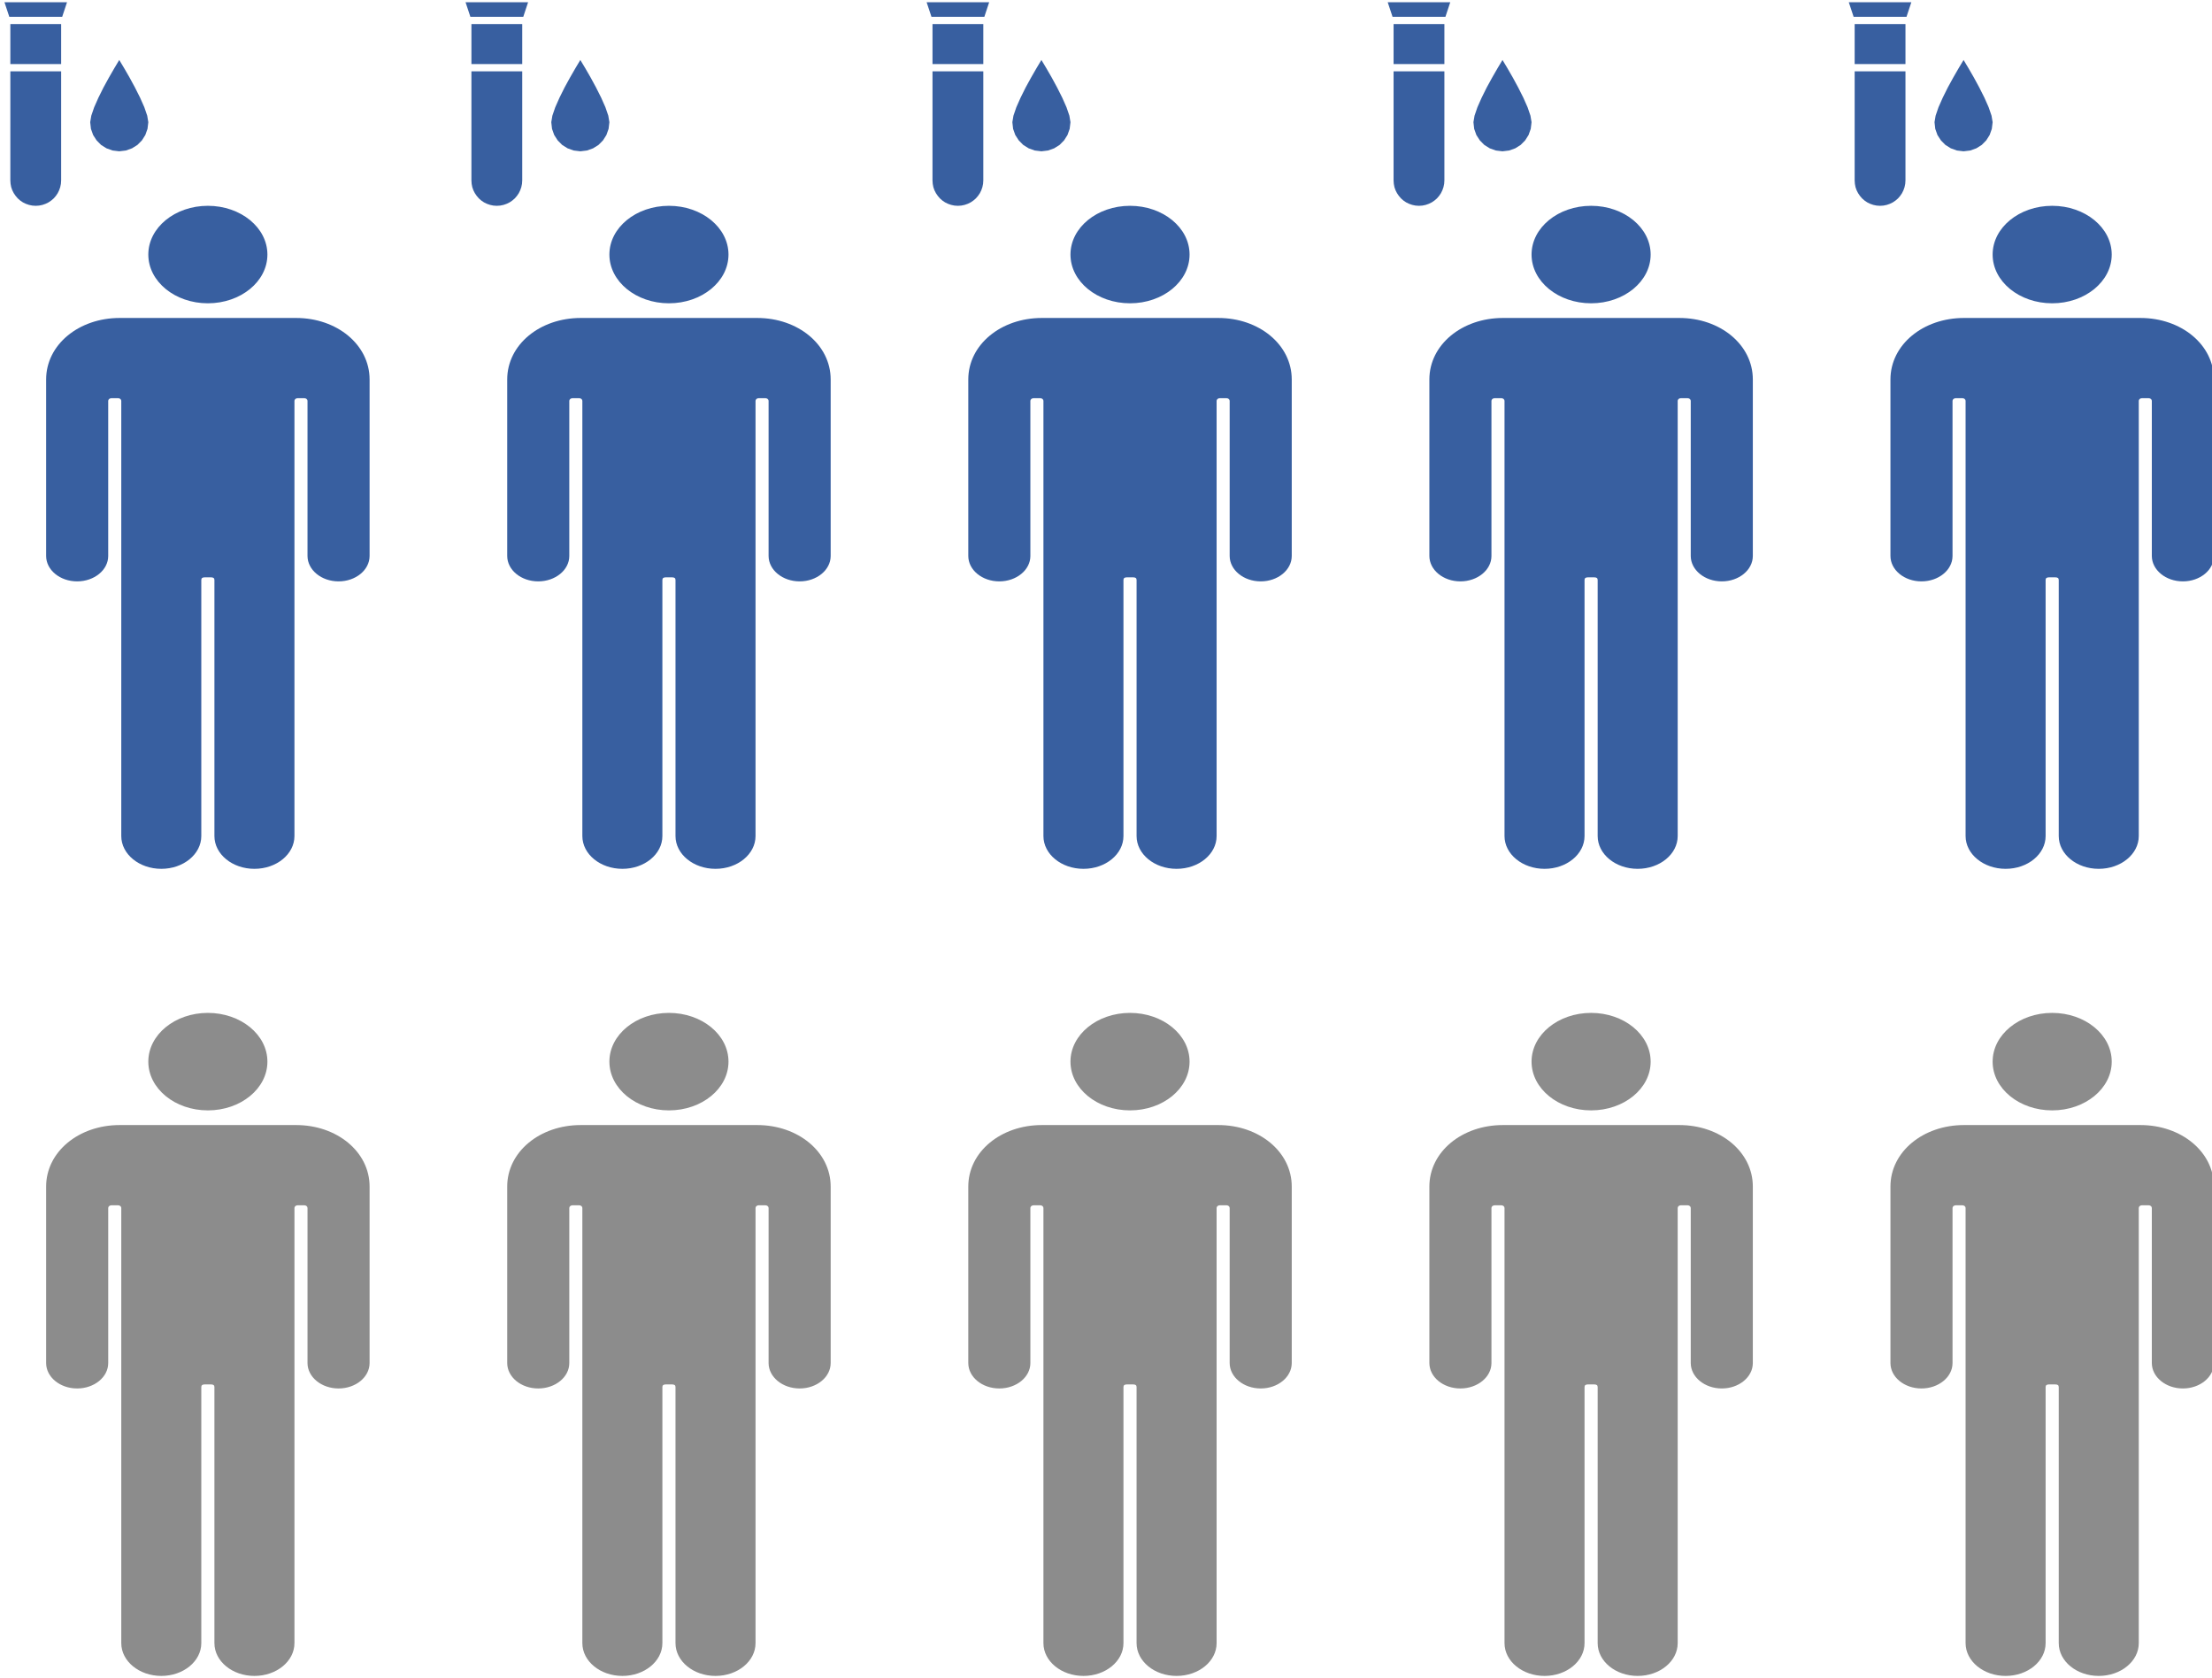 <?xml version="1.0" encoding="UTF-8" standalone="no"?>
<svg
   xmlns:dc="http://purl.org/dc/elements/1.1/"
   xmlns:cc="http://creativecommons.org/ns#"
   xmlns:rdf="http://www.w3.org/1999/02/22-rdf-syntax-ns#"
   xmlns:svg="http://www.w3.org/2000/svg"
   xmlns="http://www.w3.org/2000/svg"
   xmlns:xlink="http://www.w3.org/1999/xlink"
   xmlns:sodipodi="http://sodipodi.sourceforge.net/DTD/sodipodi-0.dtd"
   xmlns:inkscape="http://www.inkscape.org/namespaces/inkscape"
   version="1.1"
   preserveAspectRatio="xMidYMid meet"
   viewBox="134.208 134.401 179.884 136.743"
   width="180"
   height="136.506"
   id="svg366"
   sodipodi:docname="diabetes-importance.svg"
   inkscape:version="0.92.2 5c3e80d, 2017-08-06">
  <sodipodi:namedview
     pagecolor="#ffffff"
     bordercolor="#666666"
     borderopacity="1"
     objecttolerance="10"
     gridtolerance="10"
     guidetolerance="10"
     inkscape:pageopacity="0"
     inkscape:pageshadow="2"
     inkscape:window-width="1440"
     inkscape:window-height="845"
     id="namedview368"
     showgrid="false"
     inkscape:snap-bbox="true"
     inkscape:snap-to-guides="true"
     inkscape:snap-page="false"
     fit-margin-top="0"
     fit-margin-left="0"
     fit-margin-right="0"
     fit-margin-bottom="0"
     inkscape:zoom="2.6042861"
     inkscape:cx="58.419566"
     inkscape:cy="28.988572"
     inkscape:window-x="0"
     inkscape:window-y="0"
     inkscape:window-maximized="0"
     inkscape:current-layer="svg366"
     showborder="true"
     inkscape:showpageshadow="false" />
  <defs
     id="defs42">
    <path
       d="m 152.24,357.46 c 0,0 0,-26.96 0,-26.96 0,-0.25 0.25,-0.45 0.57,-0.45 0.11,0 1.02,0 1.14,0 0.31,0 0.56,0.2 0.56,0.45 0,0 0,75.62 0,75.63 0,3.14 3.11,5.69 6.96,5.69 3.84,0 6.95,-2.55 6.95,-5.69 0,-0.01 0,-44.5 0,-44.5 0,-0.32 0.19,-0.46 0.58,-0.46 0.11,0 1.01,0 1.12,0 0.39,0 0.58,0.14 0.58,0.46 0,0 0,44.49 0,44.5 0,3.14 3.11,5.69 6.95,5.69 3.85,0 6.96,-2.55 6.96,-5.69 0,-0.01 0,-75.63 0,-75.63 0,-0.25 0.25,-0.45 0.56,-0.45 0.12,0 1.03,0 1.14,0 0.31,0 0.57,0.2 0.57,0.45 0,0 0,26.96 0,26.96 0.01,2.43 2.42,4.41 5.4,4.41 2.98,0 5.39,-1.98 5.39,-4.42 0,-0.01 0,-30.3 0,-30.66 0,-6.04 -5.68,-10.69 -12.78,-10.69 -0.18,0 -9.72,0 -14.19,0 0,0 -0.9,0 -2.28,0 -4.47,0 -14.02,0 -14.2,0 -7.1,0 -12.78,4.64 -12.78,10.69 0,0.36 0,30.65 0,30.66 0.01,2.44 2.42,4.42 5.4,4.42 2.98,0 5.4,-1.98 5.4,-4.41 z"
       id="cAlVBNQQ3"
       inkscape:connector-curvature="0" />
    <path
       d="m 169.56,296.61 c -5.72,0 -10.35,3.79 -10.35,8.47 0,4.68 4.63,8.47 10.35,8.47 5.72,0 10.35,-3.79 10.35,-8.47 0,-4.68 -4.63,-8.47 -10.35,-8.47 z"
       id="a7dA4VuBLF"
       inkscape:connector-curvature="0" />
    <path
       d="m 217.42,357.46 c 0,0 0.01,-26.96 0.01,-26.96 0,-0.25 0.25,-0.45 0.56,-0.45 0.11,0 1.03,0 1.14,0 0.31,0 0.56,0.2 0.56,0.45 0,0 0,75.62 0,75.63 0,3.14 3.12,5.69 6.96,5.69 3.84,0 6.96,-2.55 6.96,-5.69 0,-0.01 0,-44.5 0,-44.5 0,-0.32 0.18,-0.46 0.57,-0.46 0.11,0 1.01,0 1.12,0 0.39,0 0.58,0.14 0.58,0.46 0,0 0,44.49 0,44.5 0,3.14 3.11,5.69 6.95,5.69 3.85,0 6.96,-2.55 6.96,-5.69 0,-0.01 0,-75.63 0,-75.63 0,-0.25 0.25,-0.45 0.56,-0.45 0.12,0 1.03,0 1.15,0 0.31,0 0.56,0.2 0.56,0.45 0,0 0,26.96 0,26.96 0.01,2.43 2.42,4.41 5.4,4.41 2.98,0 5.4,-1.98 5.4,-4.42 0,-0.01 0,-30.3 0,-30.66 0,-6.04 -5.68,-10.69 -12.78,-10.69 -0.18,0 -9.73,0 -14.2,0 0,0 -0.9,0 -2.27,0 -4.48,0 -14.02,0 -14.2,0 -7.1,0 -12.78,4.64 -12.78,10.69 0,0.36 0,30.65 0,30.66 0,2.44 2.41,4.42 5.39,4.42 2.98,0 5.4,-1.98 5.4,-4.41 z"
       id="adb8ZIS6c"
       inkscape:connector-curvature="0" />
    <path
       d="m 234.74,296.61 c -5.72,0 -10.35,3.79 -10.35,8.47 0,4.68 4.63,8.47 10.35,8.47 5.72,0 10.36,-3.79 10.36,-8.47 0,-4.68 -4.64,-8.47 -10.36,-8.47 z"
       id="f1pWjQAX7w"
       inkscape:connector-curvature="0" />
    <path
       d="m 280.84,359.15 c 0,0 0.01,-26.95 0.01,-26.95 0,-0.26 0.25,-0.46 0.56,-0.46 0.11,0 1.03,0 1.14,0 0.31,0 0.56,0.2 0.56,0.46 0,0 0,75.61 0,75.62 0,3.14 3.12,5.69 6.96,5.69 3.84,0 6.96,-2.55 6.96,-5.69 0,-0.01 0,-44.5 0,-44.5 0,-0.32 0.18,-0.46 0.57,-0.46 0.11,0 1.01,0 1.12,0 0.39,0 0.58,0.14 0.58,0.46 0,0 0,44.49 0,44.5 0,3.14 3.11,5.69 6.95,5.69 3.85,0 6.96,-2.55 6.96,-5.69 0,-0.01 0,-75.62 0,-75.62 0,-0.26 0.25,-0.46 0.56,-0.46 0.12,0 1.03,0 1.15,0 0.31,0 0.56,0.2 0.56,0.46 0,0 0,26.95 0,26.95 0.01,2.43 2.42,4.41 5.4,4.41 2.98,0 5.4,-1.98 5.4,-4.42 0,-0.01 0,-30.3 0,-30.66 0,-6.04 -5.68,-10.69 -12.78,-10.69 -0.18,0 -9.73,0 -14.2,0 0,0 -0.9,0 -2.27,0 -4.48,0 -14.02,0 -14.2,0 -7.1,0 -12.78,4.65 -12.78,10.69 0,0.36 0,30.65 0,30.66 0,2.44 2.41,4.42 5.39,4.42 2.98,0 5.4,-1.98 5.4,-4.41 z"
       id="b5sYk5lSAA"
       inkscape:connector-curvature="0" />
    <path
       d="m 298.16,298.3 c -5.72,0 -10.35,3.8 -10.35,8.47 0,4.68 4.63,8.47 10.35,8.47 5.72,0 10.36,-3.79 10.36,-8.47 0,-4.67 -4.64,-8.47 -10.36,-8.47 z"
       id="b67ljIVSfB"
       inkscape:connector-curvature="0" />
    <path
       d="m 342.5,360.84 c 0,0 0,-26.95 0,-26.95 0,-0.26 0.25,-0.46 0.57,-0.46 0.11,0 1.02,0 1.14,0 0.31,0 0.56,0.2 0.56,0.46 0,0 0,75.61 0,75.62 0,3.14 3.11,5.69 6.96,5.69 3.84,0 6.95,-2.55 6.95,-5.69 0,-0.01 0,-44.5 0,-44.5 0,-0.32 0.19,-0.46 0.58,-0.46 0.11,0 1.01,0 1.12,0 0.39,0 0.58,0.14 0.58,0.46 0,0 0,44.49 0,44.5 0,3.14 3.11,5.69 6.95,5.69 3.85,0 6.96,-2.55 6.96,-5.69 0,-0.01 0,-75.62 0,-75.62 0,-0.26 0.25,-0.46 0.56,-0.46 0.12,0 1.03,0 1.14,0 0.31,0 0.57,0.2 0.57,0.46 0,0 0,26.95 0,26.95 0.01,2.44 2.42,4.41 5.4,4.41 2.98,0 5.39,-1.98 5.39,-4.41 0,-0.02 0,-30.31 0,-30.67 0,-6.04 -5.68,-10.69 -12.78,-10.69 -0.18,0 -9.72,0 -14.19,0 0,0 -0.9,0 -2.28,0 -4.47,0 -14.02,0 -14.2,0 -7.1,0 -12.77,4.65 -12.77,10.69 0,0.36 0,30.65 0,30.67 0,2.43 2.41,4.41 5.39,4.41 2.98,0 5.4,-1.97 5.4,-4.41 z"
       id="e1DTYu215O"
       inkscape:connector-curvature="0" />
    <path
       d="m 359.82,299.99 c -5.72,0 -10.35,3.8 -10.35,8.47 0,4.68 4.63,8.47 10.35,8.47 5.72,0 10.35,-3.79 10.35,-8.47 0,-4.67 -4.63,-8.47 -10.35,-8.47 z"
       id="b2Qzy3MPr"
       inkscape:connector-curvature="0" />
    <path
       d="m 405.92,362.53 c 0,0 0,-26.95 0,-26.95 0,-0.26 0.25,-0.46 0.57,-0.46 0.11,0 1.02,0 1.14,0 0.31,0 0.56,0.2 0.56,0.46 0,0 0,75.61 0,75.62 0,3.14 3.11,5.69 6.96,5.69 3.84,0 6.95,-2.55 6.95,-5.69 0,-0.01 0,-44.49 0,-44.49 0,-0.33 0.19,-0.46 0.58,-0.46 0.11,0 1.01,0 1.12,0 0.39,0 0.58,0.13 0.58,0.46 0,0 0,44.48 0,44.49 0,3.14 3.11,5.69 6.95,5.69 3.85,0 6.96,-2.55 6.96,-5.69 0,-0.01 0,-75.62 0,-75.62 0,-0.26 0.25,-0.46 0.56,-0.46 0.12,0 1.03,0 1.14,0 0.31,0 0.57,0.2 0.57,0.46 0,0 0,26.95 0,26.95 0.01,2.44 2.42,4.41 5.4,4.41 2.98,0 5.39,-1.98 5.39,-4.41 0,-0.02 0,-30.31 0,-30.67 0,-6.04 -5.68,-10.69 -12.78,-10.69 -0.18,0 -9.72,0 -14.19,0 0,0 -0.9,0 -2.28,0 -4.47,0 -14.01,0 -14.2,0 -7.1,0 -12.77,4.65 -12.77,10.69 0,0.36 0,30.65 0,30.67 0,2.44 2.41,4.41 5.39,4.41 2.98,0 5.4,-1.97 5.4,-4.41 z"
       id="d2IhKKVg7L"
       inkscape:connector-curvature="0" />
    <path
       d="m 423.24,301.69 c -5.72,0 -10.35,3.79 -10.35,8.47 0,4.67 4.63,8.47 10.35,8.47 5.72,0 10.35,-3.8 10.35,-8.47 0,-4.68 -4.63,-8.47 -10.35,-8.47 z"
       id="ctVmghHn2"
       inkscape:connector-curvature="0" />
    <path
       d="m 410.56,230.62 c 0,-0.01 0.01,-26.96 0.01,-26.96 0,-0.25 0.25,-0.46 0.56,-0.46 0.12,0 1.03,0 1.14,0 0.31,0 0.57,0.21 0.57,0.46 0,0 0,75.62 0,75.62 0,3.15 3.11,5.7 6.95,5.7 3.84,0 6.96,-2.55 6.96,-5.7 0,0 0,-44.49 0,-44.49 0,-0.32 0.18,-0.46 0.57,-0.46 0.12,0 1.01,0 1.13,0 0.39,0 0.57,0.14 0.57,0.46 0,0 0,44.49 0,44.49 0,3.15 3.12,5.7 6.96,5.7 3.84,0 6.96,-2.55 6.96,-5.7 0,0 0,-75.62 0,-75.62 0,-0.25 0.25,-0.46 0.56,-0.46 0.11,0 1.03,0 1.14,0 0.31,0 0.56,0.21 0.56,0.46 0,0 0.01,26.95 0.01,26.96 0,2.43 2.42,4.41 5.39,4.41 2.98,0 5.4,-1.98 5.4,-4.42 0,-0.01 0,-30.3 0,-30.66 0,-6.05 -5.68,-10.69 -12.78,-10.69 -0.18,0 -9.72,0 -14.2,0 0,0 -0.9,0 -2.27,0 -4.48,0 -14.02,0 -14.2,0 -7.1,0 -12.78,4.64 -12.78,10.69 0,0.36 0,30.65 0,30.66 0,2.44 2.42,4.42 5.4,4.42 2.98,0 5.39,-1.98 5.39,-4.41 z"
       id="aBUuZtHqX"
       inkscape:connector-curvature="0" />
    <path
       d="m 427.89,169.77 c -5.72,0 -10.36,3.79 -10.36,8.47 0,4.68 4.64,8.47 10.36,8.47 5.71,0 10.35,-3.79 10.35,-8.47 0,-4.68 -4.64,-8.47 -10.35,-8.47 z"
       id="geCMXzSdl"
       inkscape:connector-curvature="0" />
    <path
       d="m 342.5,230.62 c 0,-0.01 0,-26.96 0,-26.96 0,-0.25 0.26,-0.46 0.57,-0.46 0.11,0 1.02,0 1.14,0 0.31,0 0.56,0.21 0.56,0.46 0,0 0,75.62 0,75.62 0,3.15 3.12,5.7 6.96,5.7 3.84,0 6.96,-2.55 6.96,-5.7 0,0 0,-44.49 0,-44.49 0,-0.32 0.18,-0.46 0.57,-0.46 0.11,0 1.01,0 1.12,0 0.39,0 0.58,0.14 0.58,0.46 0,0 0,44.49 0,44.49 0,3.15 3.11,5.7 6.95,5.7 3.85,0 6.96,-2.55 6.96,-5.7 0,0 0,-75.62 0,-75.62 0,-0.25 0.25,-0.46 0.56,-0.46 0.12,0 1.03,0 1.15,0 0.31,0 0.56,0.21 0.56,0.46 0,0 0,26.95 0,26.96 0.01,2.43 2.42,4.41 5.4,4.41 2.98,0 5.4,-1.98 5.4,-4.42 0,-0.01 0,-30.3 0,-30.66 0,-6.05 -5.69,-10.69 -12.78,-10.69 -0.18,0 -9.73,0 -14.2,0 0,0 -0.9,0 -2.28,0 -4.47,0 -14.01,0 -14.19,0 -7.1,0 -12.78,4.64 -12.78,10.69 0,0.36 0,30.65 0,30.66 0,2.44 2.41,4.42 5.39,4.42 2.98,0 5.4,-1.98 5.4,-4.41 z"
       id="cHg2W6L5o"
       inkscape:connector-curvature="0" />
    <path
       d="m 359.82,169.77 c -5.72,0 -10.35,3.79 -10.35,8.47 0,4.68 4.63,8.47 10.35,8.47 5.72,0 10.35,-3.79 10.35,-8.47 0,-4.68 -4.63,-8.47 -10.35,-8.47 z"
       id="a2sZjiGE56"
       inkscape:connector-curvature="0" />
    <path
       d="m 280.84,230.62 c 0,-0.01 0.01,-26.96 0.01,-26.96 0,-0.25 0.25,-0.46 0.56,-0.46 0.11,0 1.03,0 1.14,0 0.31,0 0.56,0.21 0.56,0.46 0,0 0,75.62 0,75.62 0,3.15 3.12,5.7 6.96,5.7 3.84,0 6.96,-2.55 6.96,-5.7 0,0 0,-44.49 0,-44.49 0,-0.32 0.18,-0.46 0.57,-0.46 0.11,0 1.01,0 1.12,0 0.39,0 0.58,0.14 0.58,0.46 0,0 0,44.49 0,44.49 0,3.15 3.11,5.7 6.95,5.7 3.85,0 6.96,-2.55 6.96,-5.7 0,0 0,-75.62 0,-75.62 0,-0.25 0.25,-0.46 0.56,-0.46 0.12,0 1.03,0 1.15,0 0.31,0 0.56,0.21 0.56,0.46 0,0 0,26.95 0,26.96 0.01,2.43 2.42,4.41 5.4,4.41 2.98,0 5.4,-1.98 5.4,-4.42 0,-0.01 0,-30.3 0,-30.66 0,-6.05 -5.68,-10.69 -12.78,-10.69 -0.18,0 -9.73,0 -14.2,0 0,0 -0.9,0 -2.27,0 -4.48,0 -14.02,0 -14.2,0 -7.1,0 -12.78,4.64 -12.78,10.69 0,0.36 0,30.65 0,30.66 0,2.44 2.41,4.42 5.39,4.42 2.98,0 5.4,-1.98 5.4,-4.41 z"
       id="dnkh4PTxE"
       inkscape:connector-curvature="0" />
    <path
       d="m 298.16,169.77 c -5.72,0 -10.35,3.79 -10.35,8.47 0,4.68 4.63,8.47 10.35,8.47 5.72,0 10.36,-3.79 10.36,-8.47 0,-4.68 -4.64,-8.47 -10.36,-8.47 z"
       id="b5vnHN3iCb"
       inkscape:connector-curvature="0" />
    <path
       d="m 217.42,230.62 c 0,-0.01 0.01,-26.96 0.01,-26.96 0,-0.25 0.25,-0.46 0.56,-0.46 0.11,0 1.03,0 1.14,0 0.31,0 0.56,0.21 0.56,0.46 0,0 0,75.62 0,75.62 0,3.15 3.12,5.7 6.96,5.7 3.84,0 6.96,-2.55 6.96,-5.7 0,0 0,-44.49 0,-44.49 0,-0.32 0.18,-0.46 0.57,-0.46 0.11,0 1.01,0 1.12,0 0.39,0 0.58,0.14 0.58,0.46 0,0 0,44.49 0,44.49 0,3.15 3.11,5.7 6.95,5.7 3.85,0 6.96,-2.55 6.96,-5.7 0,0 0,-75.62 0,-75.62 0,-0.25 0.25,-0.46 0.56,-0.46 0.12,0 1.03,0 1.15,0 0.31,0 0.56,0.21 0.56,0.46 0,0 0,26.95 0,26.96 0.01,2.43 2.42,4.41 5.4,4.41 2.98,0 5.4,-1.98 5.4,-4.42 0,-0.01 0,-30.3 0,-30.66 0,-6.05 -5.68,-10.69 -12.78,-10.69 -0.18,0 -9.73,0 -14.2,0 0,0 -0.9,0 -2.27,0 -4.48,0 -14.02,0 -14.2,0 -7.1,0 -12.78,4.64 -12.78,10.69 0,0.36 0,30.65 0,30.66 0,2.44 2.41,4.42 5.39,4.42 2.98,0 5.4,-1.98 5.4,-4.41 z"
       id="a5JTRU6ie"
       inkscape:connector-curvature="0" />
    <path
       d="m 234.74,169.77 c -5.72,0 -10.35,3.79 -10.35,8.47 0,4.68 4.63,8.47 10.35,8.47 5.72,0 10.36,-3.79 10.36,-8.47 0,-4.68 -4.64,-8.47 -10.36,-8.47 z"
       id="b5ucGf73kn"
       inkscape:connector-curvature="0" />
    <path
       d="m 152.24,230.62 c 0,-0.01 0,-26.96 0,-26.96 0,-0.25 0.26,-0.46 0.57,-0.46 0.11,0 1.02,0 1.14,0 0.31,0 0.56,0.21 0.56,0.46 0,0 0,75.62 0,75.62 0,3.15 3.12,5.7 6.96,5.7 3.84,0 6.95,-2.55 6.95,-5.7 0,0 0,-44.49 0,-44.49 0,-0.32 0.19,-0.46 0.58,-0.46 0.11,0 1.01,0 1.12,0 0.39,0 0.58,0.14 0.58,0.46 0,0 0,44.49 0,44.49 0,3.15 3.11,5.7 6.95,5.7 3.85,0 6.96,-2.55 6.96,-5.7 0,0 0,-75.62 0,-75.62 0,-0.25 0.25,-0.46 0.56,-0.46 0.12,0 1.03,0 1.15,0 0.31,0 0.56,0.21 0.56,0.46 0,0 0,26.95 0,26.96 0.01,2.43 2.42,4.41 5.4,4.41 2.98,0 5.39,-1.98 5.39,-4.42 0,-0.01 0,-30.3 0,-30.66 0,-6.05 -5.68,-10.69 -12.77,-10.69 -0.18,0 -9.73,0 -14.2,0 0,0 -0.9,0 -2.28,0 -4.47,0 -14.01,0 -14.19,0 -7.1,0 -12.78,4.64 -12.78,10.69 0,0.36 0,30.65 0,30.66 0,2.44 2.41,4.42 5.39,4.42 2.98,0 5.4,-1.98 5.4,-4.41 z"
       id="bKhkrQDwK"
       inkscape:connector-curvature="0" />
    <path
       d="m 169.56,169.77 c -5.72,0 -10.35,3.79 -10.35,8.47 0,4.68 4.63,8.47 10.35,8.47 5.72,0 10.35,-3.79 10.35,-8.47 0,-4.68 -4.63,-8.47 -10.35,-8.47 z"
       id="a1rbhrzlb4"
       inkscape:connector-curvature="0" />
    <path
       d="m 135.23,145.14 v -6.95 h 8.83 v 6.95 z"
       id="b16jAttWq"
       inkscape:connector-curvature="0" />
    <path
       d="m 144.02,165.95 -0.12,0.58 -0.19,0.54 -0.25,0.51 -0.32,0.47 -0.37,0.43 -0.43,0.37 -0.47,0.32 -0.51,0.25 -0.54,0.19 -0.58,0.12 -0.6,0.04 -0.6,-0.04 -0.57,-0.12 -0.55,-0.19 -0.51,-0.25 -0.47,-0.32 -0.42,-0.37 -0.37,-0.43 -0.32,-0.47 -0.26,-0.51 -0.19,-0.54 -0.11,-0.58 -0.04,-0.6 V 146.4 h 8.83 v 18.95 z"
       id="afVqeFg8S"
       inkscape:connector-curvature="0" />
    <path
       d="m 135.05,136.93 -0.84,-2.53 h 10.87 l -0.84,2.53 z"
       id="h66xbPUYM"
       inkscape:connector-curvature="0" />
    <path
       d="m 155.94,147.46 0.95,1.75 0.89,1.77 0.74,1.67 0.5,1.46 0.19,1.13 -0.14,1.16 -0.38,1.07 -0.59,0.93 -0.78,0.79 -0.94,0.59 -1.06,0.38 -1.16,0.14 -1.16,-0.14 -1.06,-0.38 -0.94,-0.59 -0.78,-0.79 -0.6,-0.93 -0.38,-1.07 -0.13,-1.16 0.19,-1.13 0.5,-1.46 0.74,-1.67 0.88,-1.77 0.96,-1.75 0.94,-1.63 0.84,-1.4 0.84,1.4 z"
       id="a4t7ZHjzyl"
       inkscape:connector-curvature="0" />
    <path
       d="m 200.41,145.14 v -6.95 h 8.83 v 6.95 z"
       id="a3vo0AyT75"
       inkscape:connector-curvature="0" />
    <path
       d="m 209.2,165.95 -0.12,0.58 -0.19,0.54 -0.25,0.51 -0.32,0.47 -0.37,0.43 -0.43,0.37 -0.47,0.32 -0.51,0.25 -0.54,0.19 -0.58,0.12 -0.6,0.04 -0.6,-0.04 -0.57,-0.12 -0.55,-0.19 -0.51,-0.25 -0.47,-0.32 -0.42,-0.37 -0.37,-0.43 -0.32,-0.47 -0.26,-0.51 -0.19,-0.54 -0.11,-0.58 -0.04,-0.6 V 146.4 h 8.83 v 18.95 z"
       id="aNfnqHi41"
       inkscape:connector-curvature="0" />
    <path
       d="m 200.23,136.93 -0.84,-2.53 h 10.87 l -0.84,2.53 z"
       id="j1WsLPSNs7"
       inkscape:connector-curvature="0" />
    <path
       d="m 221.12,147.46 0.96,1.75 0.88,1.77 0.74,1.67 0.5,1.46 0.19,1.13 -0.13,1.16 -0.38,1.07 -0.6,0.93 -0.78,0.79 -0.94,0.59 -1.06,0.38 -1.16,0.14 -1.16,-0.14 -1.06,-0.38 -0.94,-0.59 -0.78,-0.79 -0.6,-0.93 -0.38,-1.07 -0.13,-1.16 0.19,-1.13 0.5,-1.46 0.74,-1.67 0.88,-1.77 0.96,-1.75 0.94,-1.63 0.84,-1.4 0.84,1.4 z"
       id="b1FA5whSEU"
       inkscape:connector-curvature="0" />
    <path
       d="m 263.87,145.14 v -6.95 h 8.84 v 6.95 z"
       id="hlpSCNO9i"
       inkscape:connector-curvature="0" />
    <path
       d="m 272.67,165.95 -0.12,0.58 -0.19,0.54 -0.25,0.51 -0.32,0.47 -0.38,0.43 -0.42,0.37 -0.47,0.32 -0.51,0.25 -0.54,0.19 -0.58,0.12 -0.6,0.04 -0.6,-0.04 -0.57,-0.12 -0.55,-0.19 -0.51,-0.25 -0.47,-0.32 -0.42,-0.37 -0.38,-0.43 -0.31,-0.47 -0.26,-0.51 -0.19,-0.54 -0.12,-0.58 -0.04,-0.6 V 146.4 h 8.84 v 18.95 z"
       id="aAzK0tWuw"
       inkscape:connector-curvature="0" />
    <path
       d="m 263.7,136.93 -0.84,-2.53 h 10.87 l -0.84,2.53 z"
       id="hnrKfbI0"
       inkscape:connector-curvature="0" />
    <path
       d="m 284.59,147.46 0.95,1.75 0.89,1.77 0.74,1.67 0.5,1.46 0.19,1.13 -0.14,1.16 -0.38,1.07 -0.59,0.93 -0.79,0.79 -0.93,0.59 -1.07,0.38 -1.15,0.14 -1.16,-0.14 -1.06,-0.38 -0.94,-0.59 -0.78,-0.79 -0.6,-0.93 -0.38,-1.07 -0.13,-1.16 0.18,-1.13 0.51,-1.46 0.73,-1.67 0.89,-1.77 0.96,-1.75 0.94,-1.63 0.84,-1.4 0.84,1.4 z"
       id="a6wQ3ClLtG"
       inkscape:connector-curvature="0" />
    <path
       d="m 325.49,145.14 v -6.95 h 8.83 v 6.95 z"
       id="b6CXZa2Bm"
       inkscape:connector-curvature="0" />
    <path
       d="m 334.28,165.95 -0.12,0.58 -0.19,0.54 -0.25,0.51 -0.32,0.47 -0.37,0.43 -0.43,0.37 -0.47,0.32 -0.51,0.25 -0.54,0.19 -0.58,0.12 -0.6,0.04 -0.6,-0.04 -0.57,-0.12 -0.55,-0.19 -0.51,-0.25 -0.47,-0.32 -0.42,-0.37 -0.37,-0.43 -0.32,-0.47 -0.26,-0.51 -0.19,-0.54 -0.11,-0.58 -0.04,-0.6 V 146.4 h 8.83 v 18.95 z"
       id="aERqDLMKx"
       inkscape:connector-curvature="0" />
    <path
       d="m 325.31,136.93 -0.84,-2.53 h 10.87 l -0.84,2.53 z"
       id="d2oFigjsLP"
       inkscape:connector-curvature="0" />
    <path
       d="m 346.2,147.46 0.96,1.75 0.88,1.77 0.74,1.67 0.5,1.46 0.19,1.13 -0.14,1.16 -0.37,1.07 -0.6,0.93 -0.78,0.79 -0.94,0.59 -1.06,0.38 -1.16,0.14 -1.16,-0.14 -1.06,-0.38 -0.94,-0.59 -0.78,-0.79 -0.6,-0.93 -0.38,-1.07 -0.13,-1.16 0.19,-1.13 0.5,-1.46 0.74,-1.67 0.88,-1.77 0.96,-1.75 0.94,-1.63 0.84,-1.4 0.84,1.4 z"
       id="e1ZQd2guwY"
       inkscape:connector-curvature="0" />
    <path
       d="m 388.95,145.14 v -6.95 h 8.84 v 6.95 z"
       id="a4zwX0Hqmu"
       inkscape:connector-curvature="0" />
    <path
       d="m 397.75,165.95 -0.12,0.58 -0.19,0.54 -0.25,0.51 -0.32,0.47 -0.38,0.43 -0.42,0.37 -0.47,0.32 -0.51,0.25 -0.55,0.19 -0.57,0.12 -0.6,0.04 -0.6,-0.04 -0.57,-0.12 -0.55,-0.19 -0.51,-0.25 -0.47,-0.32 -0.42,-0.37 -0.38,-0.43 -0.31,-0.47 -0.26,-0.51 -0.19,-0.54 -0.12,-0.58 -0.04,-0.6 V 146.4 h 8.84 v 18.95 z"
       id="cL1orQG9N"
       inkscape:connector-curvature="0" />
    <path
       d="m 388.78,136.93 -0.84,-2.53 h 10.87 l -0.85,2.53 z"
       id="gF3Y6D9rF"
       inkscape:connector-curvature="0" />
    <path
       d="m 409.67,147.46 0.95,1.75 0.89,1.77 0.74,1.67 0.5,1.46 0.19,1.13 -0.14,1.16 -0.38,1.07 -0.59,0.93 -0.79,0.79 -0.93,0.59 -1.07,0.38 -1.15,0.14 -1.16,-0.14 -1.06,-0.38 -0.94,-0.59 -0.78,-0.79 -0.6,-0.93 -0.38,-1.07 -0.13,-1.16 0.18,-1.13 0.51,-1.46 0.73,-1.67 0.89,-1.77 0.96,-1.75 0.94,-1.63 0.84,-1.4 0.84,1.4 z"
       id="c7C7VDomb8"
       inkscape:connector-curvature="0" />
  </defs>
  <g
     id="g364"
     transform="matrix(0.469,0,0,0.469,71.414,71.551)">
    <g
       id="g50">
      <g
         id="g48">
        <use
           xlink:href="#cAlVBNQQ3"
           id="use46"
           style="opacity:1;fill-opacity:0;stroke:#000000;stroke-width:1;stroke-opacity:0"
           x="0"
           y="0"
           width="100%"
           height="100%" />
      </g>
    </g>
    <g
       id="g58">
      <g
         id="g56">
        <use
           xlink:href="#a7dA4VuBLF"
           id="use54"
           style="opacity:1;fill-opacity:0;stroke:#000000;stroke-width:1;stroke-opacity:0"
           x="0"
           y="0"
           width="100%"
           height="100%" />
      </g>
    </g>
    <g
       id="g66">
      <g
         id="g64">
        <use
           xlink:href="#adb8ZIS6c"
           id="use62"
           style="opacity:1;fill-opacity:0;stroke:#000000;stroke-width:1;stroke-opacity:0"
           x="0"
           y="0"
           width="100%"
           height="100%" />
      </g>
    </g>
    <g
       id="g74">
      <g
         id="g72">
        <use
           xlink:href="#f1pWjQAX7w"
           id="use70"
           style="opacity:1;fill-opacity:0;stroke:#000000;stroke-width:1;stroke-opacity:0"
           x="0"
           y="0"
           width="100%"
           height="100%" />
      </g>
    </g>
    <g
       id="g82">
      <g
         id="g80">
        <use
           xlink:href="#b5sYk5lSAA"
           id="use78"
           style="opacity:1;fill-opacity:0;stroke:#000000;stroke-width:1;stroke-opacity:0"
           x="0"
           y="0"
           width="100%"
           height="100%" />
      </g>
    </g>
    <g
       id="g90">
      <g
         id="g88">
        <use
           xlink:href="#b67ljIVSfB"
           id="use86"
           style="opacity:1;fill-opacity:0;stroke:#000000;stroke-width:1;stroke-opacity:0"
           x="0"
           y="0"
           width="100%"
           height="100%" />
      </g>
    </g>
    <g
       id="g98">
      <g
         id="g96">
        <use
           xlink:href="#e1DTYu215O"
           id="use94"
           style="opacity:1;fill-opacity:0;stroke:#000000;stroke-width:1;stroke-opacity:0"
           x="0"
           y="0"
           width="100%"
           height="100%" />
      </g>
    </g>
    <g
       id="g106">
      <g
         id="g104">
        <use
           xlink:href="#b2Qzy3MPr"
           id="use102"
           style="opacity:1;fill-opacity:0;stroke:#000000;stroke-width:1;stroke-opacity:0"
           x="0"
           y="0"
           width="100%"
           height="100%" />
      </g>
    </g>
    <g
       id="g114">
      <g
         id="g112">
        <use
           xlink:href="#d2IhKKVg7L"
           id="use110"
           style="opacity:1;fill-opacity:0;stroke:#000000;stroke-width:1;stroke-opacity:0"
           x="0"
           y="0"
           width="100%"
           height="100%" />
      </g>
    </g>
    <g
       id="g122">
      <g
         id="g120">
        <use
           xlink:href="#ctVmghHn2"
           id="use118"
           style="opacity:1;fill-opacity:0;stroke:#000000;stroke-width:1;stroke-opacity:0"
           x="0"
           y="0"
           width="100%"
           height="100%" />
      </g>
    </g>
    <g
       id="g130">
      <g
         id="g128">
        <use
           xlink:href="#aBUuZtHqX"
           id="use126"
           style="opacity:1;fill-opacity:0;stroke:#000000;stroke-width:1;stroke-opacity:0"
           x="0"
           y="0"
           width="100%"
           height="100%" />
      </g>
    </g>
    <g
       id="g138">
      <g
         id="g136">
        <use
           xlink:href="#geCMXzSdl"
           id="use134"
           style="opacity:1;fill-opacity:0;stroke:#000000;stroke-width:1;stroke-opacity:0"
           x="0"
           y="0"
           width="100%"
           height="100%" />
      </g>
    </g>
    <g
       id="g146">
      <g
         id="g144">
        <use
           xlink:href="#cHg2W6L5o"
           id="use142"
           style="opacity:1;fill-opacity:0;stroke:#000000;stroke-width:1;stroke-opacity:0"
           x="0"
           y="0"
           width="100%"
           height="100%" />
      </g>
    </g>
    <g
       id="g154">
      <g
         id="g152">
        <use
           xlink:href="#a2sZjiGE56"
           id="use150"
           style="opacity:1;fill-opacity:0;stroke:#000000;stroke-width:1;stroke-opacity:0"
           x="0"
           y="0"
           width="100%"
           height="100%" />
      </g>
    </g>
    <g
       id="g162">
      <g
         id="g160">
        <use
           xlink:href="#dnkh4PTxE"
           id="use158"
           style="opacity:1;fill-opacity:0;stroke:#000000;stroke-width:1;stroke-opacity:0"
           x="0"
           y="0"
           width="100%"
           height="100%" />
      </g>
    </g>
    <g
       id="g170">
      <g
         id="g168">
        <use
           xlink:href="#b5vnHN3iCb"
           id="use166"
           style="opacity:1;fill-opacity:0;stroke:#000000;stroke-width:1;stroke-opacity:0"
           x="0"
           y="0"
           width="100%"
           height="100%" />
      </g>
    </g>
    <g
       id="g178">
      <g
         id="g176">
        <use
           xlink:href="#a5JTRU6ie"
           id="use174"
           style="opacity:1;fill-opacity:0;stroke:#000000;stroke-width:1;stroke-opacity:0"
           x="0"
           y="0"
           width="100%"
           height="100%" />
      </g>
    </g>
    <g
       id="g186">
      <g
         id="g184">
        <use
           xlink:href="#b5ucGf73kn"
           id="use182"
           style="opacity:1;fill-opacity:0;stroke:#000000;stroke-width:1;stroke-opacity:0"
           x="0"
           y="0"
           width="100%"
           height="100%" />
      </g>
    </g>
    <g
       id="g194">
      <use
         xlink:href="#bKhkrQDwK"
         id="use188"
         style="opacity:1;fill:#385fa0;fill-opacity:1"
         x="0"
         y="0"
         width="100%"
         height="100%" />
      <g
         id="g192">
        <use
           xlink:href="#bKhkrQDwK"
           id="use190"
           style="opacity:1;fill-opacity:0;stroke:#000000;stroke-width:1;stroke-opacity:0"
           x="0"
           y="0"
           width="100%"
           height="100%" />
      </g>
      <use
         style="opacity:1;fill:#385fa0;fill-opacity:1"
         id="use4866"
         xlink:href="#bKhkrQDwK"
         x="0"
         y="0"
         width="100%"
         height="100%"
         transform="translate(80.139)" />
      <use
         transform="translate(160.278)"
         height="100%"
         width="100%"
         y="0"
         x="0"
         xlink:href="#bKhkrQDwK"
         id="use4878"
         style="opacity:1;fill:#385fa0;fill-opacity:1" />
      <use
         style="opacity:1;fill:#385fa0;fill-opacity:1"
         id="use4890"
         xlink:href="#bKhkrQDwK"
         x="0"
         y="0"
         width="100%"
         height="100%"
         transform="translate(240.417)" />
      <use
         transform="translate(320.556)"
         height="100%"
         width="100%"
         y="0"
         x="0"
         xlink:href="#bKhkrQDwK"
         id="use4902"
         style="opacity:1;fill:#385fa0;fill-opacity:1" />
      <use
         style="opacity:1;fill:#8c8c8c;fill-opacity:1"
         id="use4914"
         xlink:href="#bKhkrQDwK"
         transform="translate(0,140.243)"
         x="0"
         y="0"
         width="100%"
         height="100%" />
      <use
         height="100%"
         width="100%"
         y="0"
         x="0"
         transform="translate(80.139,140.243)"
         xlink:href="#bKhkrQDwK"
         id="use4918"
         style="opacity:1;fill:#8c8c8c;fill-opacity:1" />
      <use
         style="opacity:1;fill:#8c8c8c;fill-opacity:1"
         id="use4922"
         xlink:href="#bKhkrQDwK"
         transform="translate(160.278,140.243)"
         x="0"
         y="0"
         width="100%"
         height="100%" />
      <use
         height="100%"
         width="100%"
         y="0"
         x="0"
         transform="translate(240.417,140.243)"
         xlink:href="#bKhkrQDwK"
         id="use4926"
         style="opacity:1;fill:#8c8c8c;fill-opacity:1" />
      <use
         style="opacity:1;fill:#8c8c8c;fill-opacity:1"
         id="use4930"
         xlink:href="#bKhkrQDwK"
         transform="translate(320.556,140.243)"
         x="0"
         y="0"
         width="100%"
         height="100%" />
    </g>
    <g
       id="g202">
      <use
         xlink:href="#a1rbhrzlb4"
         id="use196"
         style="opacity:1;fill:#385fa0;fill-opacity:1"
         x="0"
         y="0"
         width="100%"
         height="100%" />
      <g
         id="g200">
        <use
           xlink:href="#a1rbhrzlb4"
           id="use198"
           style="opacity:1;fill-opacity:0;stroke:#000000;stroke-width:1;stroke-opacity:0"
           x="0"
           y="0"
           width="100%"
           height="100%" />
      </g>
      <use
         style="opacity:1;fill:#385fa0;fill-opacity:1"
         id="use4868"
         xlink:href="#a1rbhrzlb4"
         x="0"
         y="0"
         width="100%"
         height="100%"
         transform="translate(80.139)" />
      <use
         transform="translate(160.278)"
         height="100%"
         width="100%"
         y="0"
         x="0"
         xlink:href="#a1rbhrzlb4"
         id="use4880"
         style="opacity:1;fill:#385fa0;fill-opacity:1" />
      <use
         style="opacity:1;fill:#385fa0;fill-opacity:1"
         id="use4892"
         xlink:href="#a1rbhrzlb4"
         x="0"
         y="0"
         width="100%"
         height="100%"
         transform="translate(240.417)" />
      <use
         transform="translate(320.556)"
         height="100%"
         width="100%"
         y="0"
         x="0"
         xlink:href="#a1rbhrzlb4"
         id="use4904"
         style="opacity:1;fill:#385fa0;fill-opacity:1" />
      <use
         style="opacity:1;fill:#8c8c8c;fill-opacity:1"
         id="use4916"
         xlink:href="#a1rbhrzlb4"
         transform="translate(0,140.243)"
         x="0"
         y="0"
         width="100%"
         height="100%" />
      <use
         height="100%"
         width="100%"
         y="0"
         x="0"
         transform="translate(80.139,140.243)"
         xlink:href="#a1rbhrzlb4"
         id="use4920"
         style="opacity:1;fill:#8c8c8c;fill-opacity:1" />
      <use
         style="opacity:1;fill:#8c8c8c;fill-opacity:1"
         id="use4924"
         xlink:href="#a1rbhrzlb4"
         transform="translate(160.278,140.243)"
         x="0"
         y="0"
         width="100%"
         height="100%" />
      <use
         height="100%"
         width="100%"
         y="0"
         x="0"
         transform="translate(240.417,140.243)"
         xlink:href="#a1rbhrzlb4"
         id="use4928"
         style="opacity:1;fill:#8c8c8c;fill-opacity:1" />
      <use
         style="opacity:1;fill:#8c8c8c;fill-opacity:1"
         id="use4932"
         xlink:href="#a1rbhrzlb4"
         transform="translate(320.556,140.243)"
         x="0"
         y="0"
         width="100%"
         height="100%" />
    </g>
    <g
       id="g210">
      <use
         xlink:href="#b16jAttWq"
         id="use204"
         style="opacity:1;fill:#385fa0;fill-opacity:1"
         x="0"
         y="0"
         width="100%"
         height="100%" />
      <g
         id="g208">
        <use
           xlink:href="#b16jAttWq"
           id="use206"
           style="opacity:1;fill-opacity:0;stroke:#000000;stroke-width:1;stroke-opacity:0"
           x="0"
           y="0"
           width="100%"
           height="100%" />
      </g>
      <use
         style="opacity:1;fill:#385fa0;fill-opacity:1"
         id="use4870"
         xlink:href="#b16jAttWq"
         x="0"
         y="0"
         width="100%"
         height="100%"
         transform="translate(80.139)" />
      <use
         transform="translate(160.278)"
         height="100%"
         width="100%"
         y="0"
         x="0"
         xlink:href="#b16jAttWq"
         id="use4882"
         style="opacity:1;fill:#385fa0;fill-opacity:1" />
      <use
         style="opacity:1;fill:#385fa0;fill-opacity:1"
         id="use4894"
         xlink:href="#b16jAttWq"
         x="0"
         y="0"
         width="100%"
         height="100%"
         transform="translate(240.417)" />
      <use
         transform="translate(320.556)"
         height="100%"
         width="100%"
         y="0"
         x="0"
         xlink:href="#b16jAttWq"
         id="use4906"
         style="opacity:1;fill:#385fa0;fill-opacity:1" />
    </g>
    <g
       id="g218">
      <use
         xlink:href="#afVqeFg8S"
         id="use212"
         style="opacity:1;fill:#385fa0;fill-opacity:1"
         x="0"
         y="0"
         width="100%"
         height="100%" />
      <g
         id="g216">
        <use
           xlink:href="#afVqeFg8S"
           id="use214"
           style="opacity:1;fill-opacity:0;stroke:#000000;stroke-width:1;stroke-opacity:0"
           x="0"
           y="0"
           width="100%"
           height="100%" />
      </g>
      <use
         style="opacity:1;fill:#385fa0;fill-opacity:1"
         id="use4872"
         xlink:href="#afVqeFg8S"
         x="0"
         y="0"
         width="100%"
         height="100%"
         transform="translate(80.139)" />
      <use
         transform="translate(160.278)"
         height="100%"
         width="100%"
         y="0"
         x="0"
         xlink:href="#afVqeFg8S"
         id="use4884"
         style="opacity:1;fill:#385fa0;fill-opacity:1" />
      <use
         style="opacity:1;fill:#385fa0;fill-opacity:1"
         id="use4896"
         xlink:href="#afVqeFg8S"
         x="0"
         y="0"
         width="100%"
         height="100%"
         transform="translate(240.417)" />
      <use
         transform="translate(320.556)"
         height="100%"
         width="100%"
         y="0"
         x="0"
         xlink:href="#afVqeFg8S"
         id="use4908"
         style="opacity:1;fill:#385fa0;fill-opacity:1" />
    </g>
    <g
       id="g226">
      <use
         xlink:href="#h66xbPUYM"
         id="use220"
         style="opacity:1;fill:#385fa0;fill-opacity:1"
         x="0"
         y="0"
         width="100%"
         height="100%" />
      <g
         id="g224">
        <use
           xlink:href="#h66xbPUYM"
           id="use222"
           style="opacity:1;fill-opacity:0;stroke:#000000;stroke-width:1;stroke-opacity:0"
           x="0"
           y="0"
           width="100%"
           height="100%" />
      </g>
      <use
         style="opacity:1;fill:#385fa0;fill-opacity:1"
         id="use4874"
         xlink:href="#h66xbPUYM"
         x="0"
         y="0"
         width="100%"
         height="100%"
         transform="translate(80.139)" />
      <use
         transform="translate(160.278)"
         height="100%"
         width="100%"
         y="0"
         x="0"
         xlink:href="#h66xbPUYM"
         id="use4886"
         style="opacity:1;fill:#385fa0;fill-opacity:1" />
      <use
         style="opacity:1;fill:#385fa0;fill-opacity:1"
         id="use4898"
         xlink:href="#h66xbPUYM"
         x="0"
         y="0"
         width="100%"
         height="100%"
         transform="translate(240.417)" />
      <use
         transform="translate(320.556)"
         height="100%"
         width="100%"
         y="0"
         x="0"
         xlink:href="#h66xbPUYM"
         id="use4910"
         style="opacity:1;fill:#385fa0;fill-opacity:1" />
    </g>
    <g
       id="g234">
      <use
         xlink:href="#a4t7ZHjzyl"
         id="use228"
         style="opacity:1;fill:#385fa0;fill-opacity:1"
         x="0"
         y="0"
         width="100%"
         height="100%" />
      <g
         id="g232">
        <use
           xlink:href="#a4t7ZHjzyl"
           id="use230"
           style="opacity:1;fill-opacity:0;stroke:#000000;stroke-width:1;stroke-opacity:0"
           x="0"
           y="0"
           width="100%"
           height="100%" />
      </g>
      <use
         style="opacity:1;fill:#385fa0;fill-opacity:1"
         id="use4876"
         xlink:href="#a4t7ZHjzyl"
         x="0"
         y="0"
         width="100%"
         height="100%"
         transform="translate(80.139)" />
      <use
         transform="translate(160.278)"
         height="100%"
         width="100%"
         y="0"
         x="0"
         xlink:href="#a4t7ZHjzyl"
         id="use4888"
         style="opacity:1;fill:#385fa0;fill-opacity:1" />
      <use
         style="opacity:1;fill:#385fa0;fill-opacity:1"
         id="use4900"
         xlink:href="#a4t7ZHjzyl"
         x="0"
         y="0"
         width="100%"
         height="100%"
         transform="translate(240.417)" />
      <use
         transform="translate(320.556)"
         height="100%"
         width="100%"
         y="0"
         x="0"
         xlink:href="#a4t7ZHjzyl"
         id="use4912"
         style="opacity:1;fill:#385fa0;fill-opacity:1" />
    </g>
    <g
       id="g242">
      <g
         id="g240">
        <use
           xlink:href="#a3vo0AyT75"
           id="use238"
           style="opacity:1;fill-opacity:0;stroke:#000000;stroke-width:1;stroke-opacity:0"
           x="0"
           y="0"
           width="100%"
           height="100%" />
      </g>
    </g>
    <g
       id="g250">
      <g
         id="g248">
        <use
           xlink:href="#aNfnqHi41"
           id="use246"
           style="opacity:1;fill-opacity:0;stroke:#000000;stroke-width:1;stroke-opacity:0"
           x="0"
           y="0"
           width="100%"
           height="100%" />
      </g>
    </g>
    <g
       id="g258">
      <g
         id="g256">
        <use
           xlink:href="#j1WsLPSNs7"
           id="use254"
           style="opacity:1;fill-opacity:0;stroke:#000000;stroke-width:1;stroke-opacity:0"
           x="0"
           y="0"
           width="100%"
           height="100%" />
      </g>
    </g>
    <g
       id="g266">
      <g
         id="g264">
        <use
           xlink:href="#b1FA5whSEU"
           id="use262"
           style="opacity:1;fill-opacity:0;stroke:#000000;stroke-width:1;stroke-opacity:0"
           x="0"
           y="0"
           width="100%"
           height="100%" />
      </g>
    </g>
    <g
       id="g274">
      <g
         id="g272">
        <use
           xlink:href="#hlpSCNO9i"
           id="use270"
           style="opacity:1;fill-opacity:0;stroke:#000000;stroke-width:1;stroke-opacity:0"
           x="0"
           y="0"
           width="100%"
           height="100%" />
      </g>
    </g>
    <g
       id="g282">
      <g
         id="g280">
        <use
           xlink:href="#aAzK0tWuw"
           id="use278"
           style="opacity:1;fill-opacity:0;stroke:#000000;stroke-width:1;stroke-opacity:0"
           x="0"
           y="0"
           width="100%"
           height="100%" />
      </g>
    </g>
    <g
       id="g290">
      <g
         id="g288">
        <use
           xlink:href="#hnrKfbI0"
           id="use286"
           style="opacity:1;fill-opacity:0;stroke:#000000;stroke-width:1;stroke-opacity:0"
           x="0"
           y="0"
           width="100%"
           height="100%" />
      </g>
    </g>
    <g
       id="g298">
      <g
         id="g296">
        <use
           xlink:href="#a6wQ3ClLtG"
           id="use294"
           style="opacity:1;fill-opacity:0;stroke:#000000;stroke-width:1;stroke-opacity:0"
           x="0"
           y="0"
           width="100%"
           height="100%" />
      </g>
    </g>
    <g
       id="g306">
      <g
         id="g304">
        <use
           xlink:href="#b6CXZa2Bm"
           id="use302"
           style="opacity:1;fill-opacity:0;stroke:#000000;stroke-width:1;stroke-opacity:0"
           x="0"
           y="0"
           width="100%"
           height="100%" />
      </g>
    </g>
    <g
       id="g314">
      <g
         id="g312">
        <use
           xlink:href="#aERqDLMKx"
           id="use310"
           style="opacity:1;fill-opacity:0;stroke:#000000;stroke-width:1;stroke-opacity:0"
           x="0"
           y="0"
           width="100%"
           height="100%" />
      </g>
    </g>
    <g
       id="g322">
      <g
         id="g320">
        <use
           xlink:href="#d2oFigjsLP"
           id="use318"
           style="opacity:1;fill-opacity:0;stroke:#000000;stroke-width:1;stroke-opacity:0"
           x="0"
           y="0"
           width="100%"
           height="100%" />
      </g>
    </g>
    <g
       id="g330">
      <g
         id="g328">
        <use
           xlink:href="#e1ZQd2guwY"
           id="use326"
           style="opacity:1;fill-opacity:0;stroke:#000000;stroke-width:1;stroke-opacity:0"
           x="0"
           y="0"
           width="100%"
           height="100%" />
      </g>
    </g>
    <g
       id="g338">
      <g
         id="g336">
        <use
           xlink:href="#a4zwX0Hqmu"
           id="use334"
           style="opacity:1;fill-opacity:0;stroke:#000000;stroke-width:1;stroke-opacity:0"
           x="0"
           y="0"
           width="100%"
           height="100%" />
      </g>
    </g>
    <g
       id="g346">
      <g
         id="g344">
        <use
           xlink:href="#cL1orQG9N"
           id="use342"
           style="opacity:1;fill-opacity:0;stroke:#000000;stroke-width:1;stroke-opacity:0"
           x="0"
           y="0"
           width="100%"
           height="100%" />
      </g>
    </g>
    <g
       id="g354">
      <g
         id="g352">
        <use
           xlink:href="#gF3Y6D9rF"
           id="use350"
           style="opacity:1;fill-opacity:0;stroke:#000000;stroke-width:1;stroke-opacity:0"
           x="0"
           y="0"
           width="100%"
           height="100%" />
      </g>
    </g>
    <g
       id="g362">
      <g
         id="g360">
        <use
           xlink:href="#c7C7VDomb8"
           id="use358"
           style="opacity:1;fill-opacity:0;stroke:#000000;stroke-width:1;stroke-opacity:0"
           x="0"
           y="0"
           width="100%"
           height="100%" />
      </g>
    </g>
  </g>
</svg>
